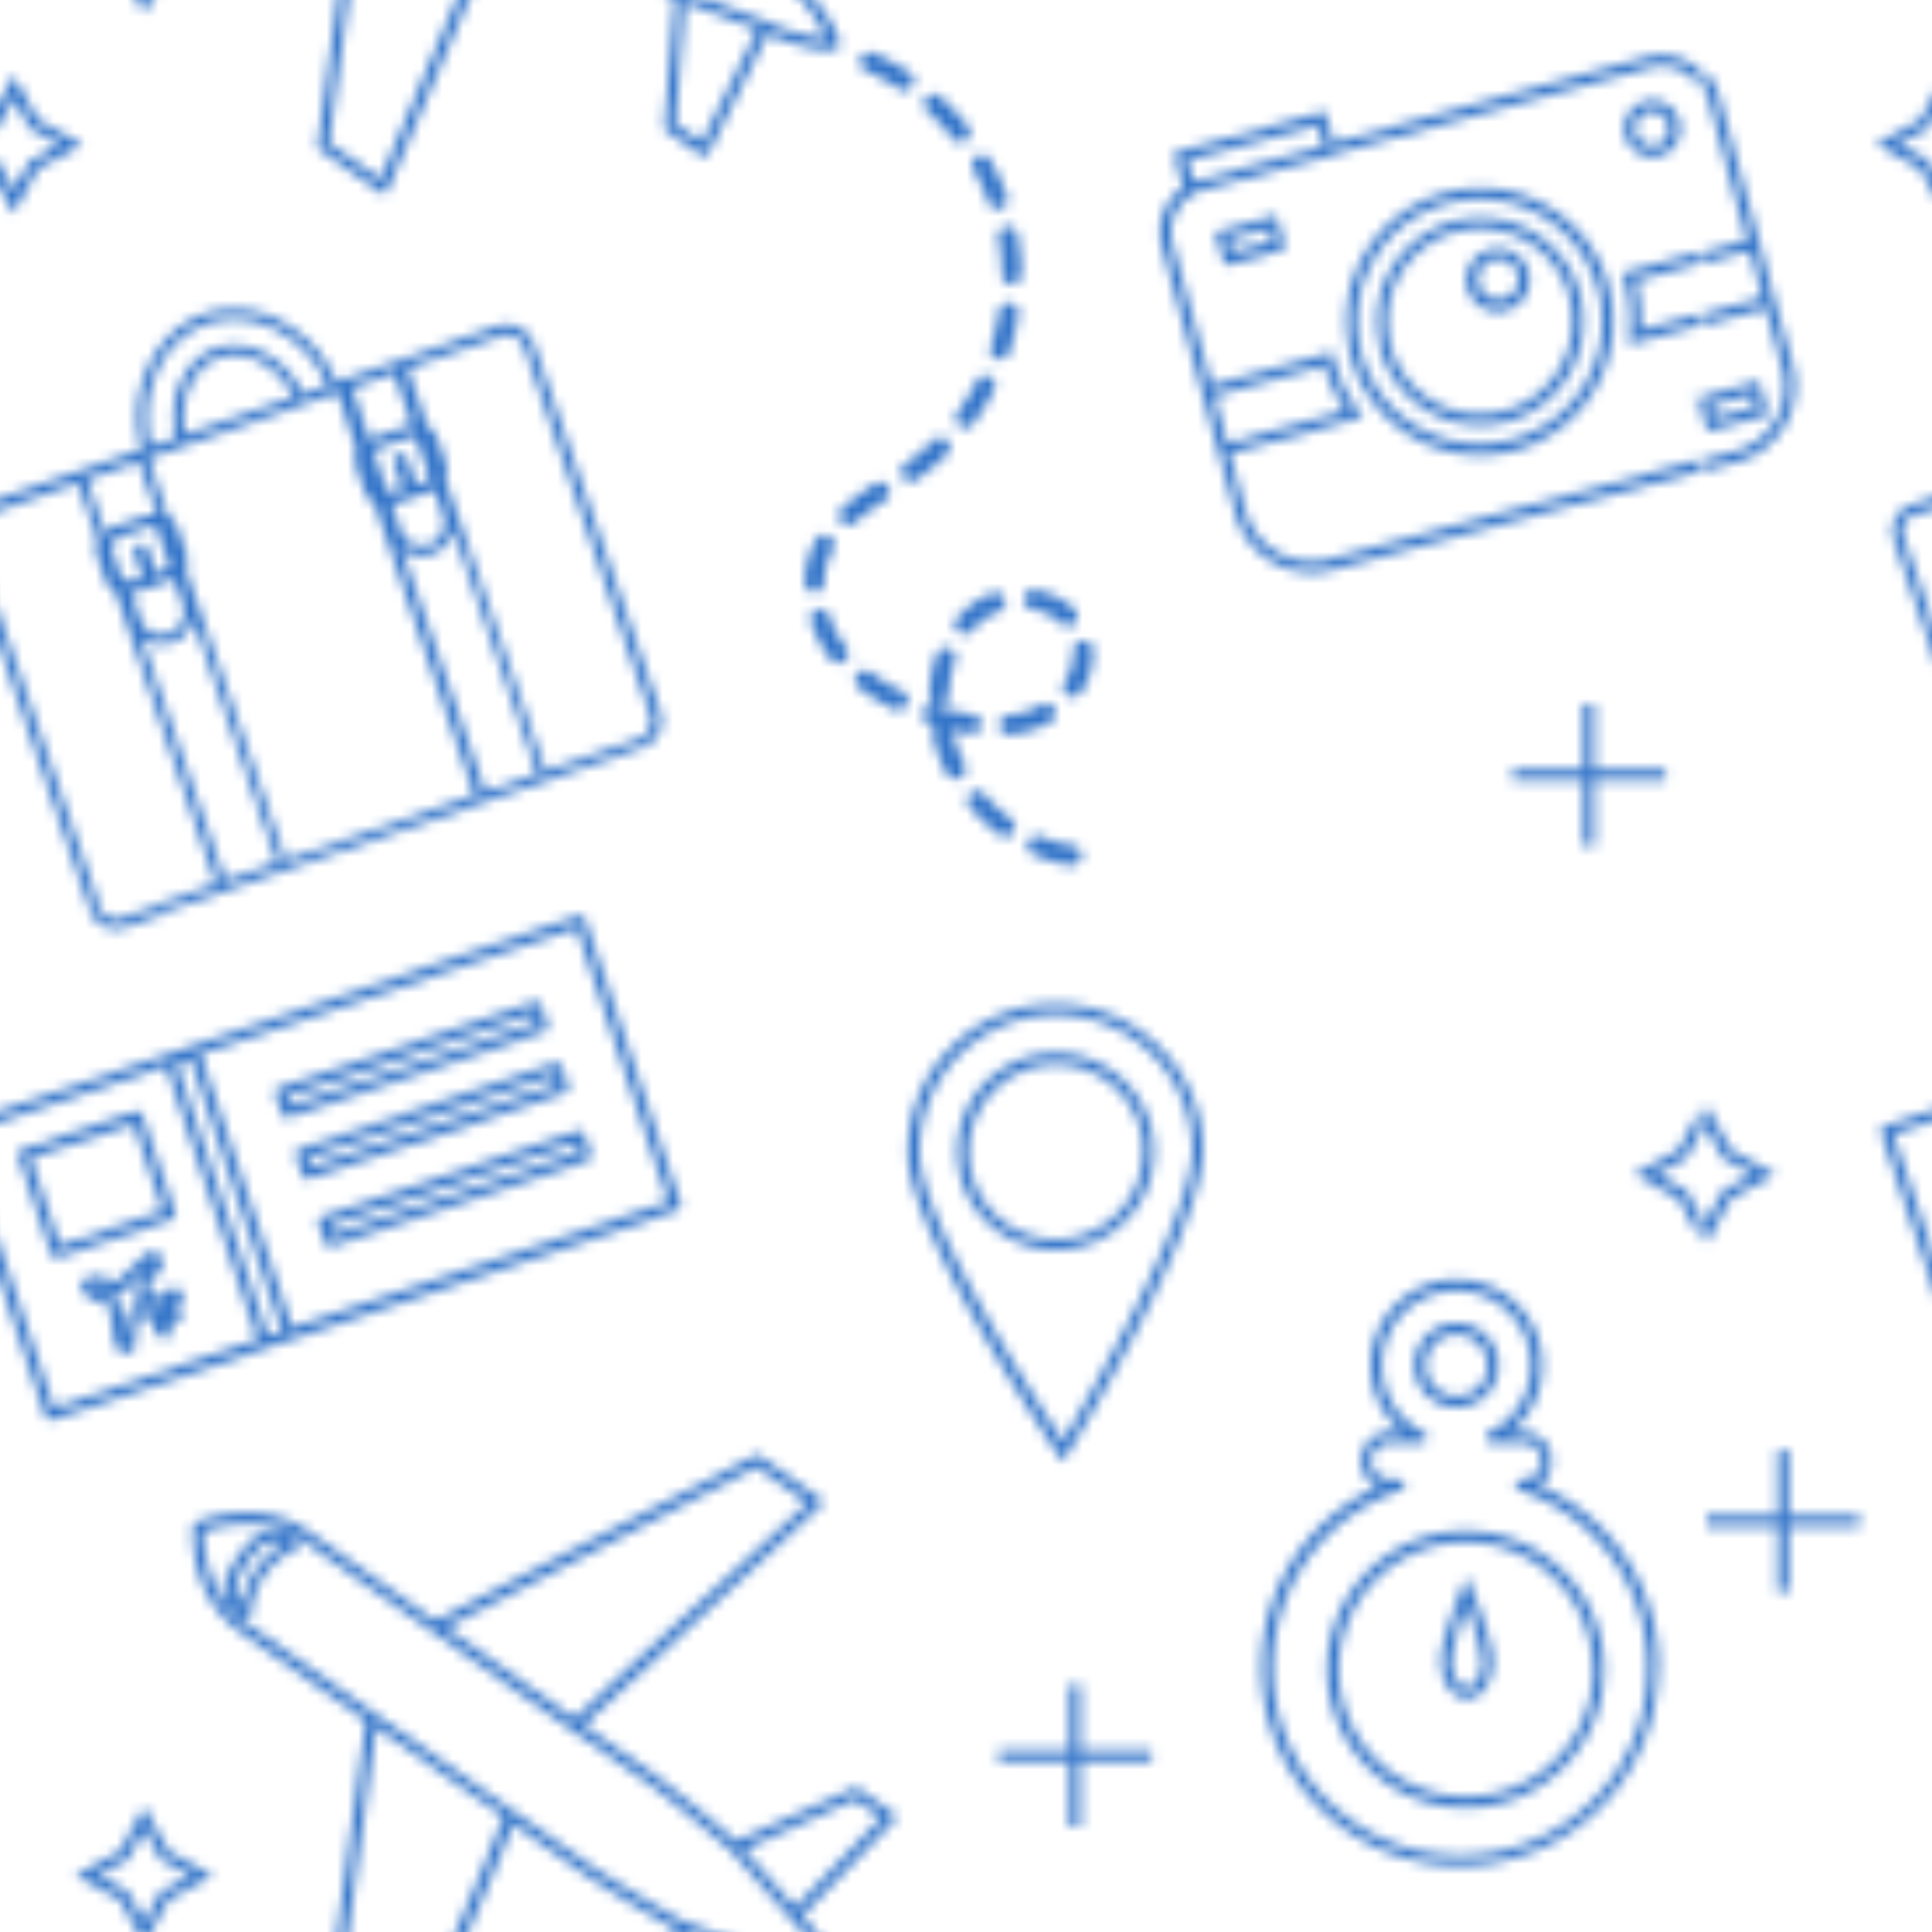 <svg id="OBJECTS" xmlns="http://www.w3.org/2000/svg" xmlns:xlink="http://www.w3.org/1999/xlink" viewBox="0 0 184.08 184.08"><defs><style>.cls-1{fill:none;}.cls-2{fill:#3475c9;}.cls-3{fill:url(#Nueva_muestra_de_motivo_3);}</style><pattern id="Nueva_muestra_de_motivo_3" data-name="Nueva muestra de motivo 3" width="183.61" height="183.84" patternTransform="translate(346.61 -280.92)" patternUnits="userSpaceOnUse" viewBox="0 0 183.61 183.84"><rect class="cls-1" width="183.61" height="183.84"/><path class="cls-2" d="M72.23,129.65l12.07,35.1a2.68,2.68,0,0,1-.13,2,2.63,2.63,0,0,1-1.52,1.35h0L71.43,172h0l-3.55,1.22h0L48.06,180h0l-5.39,1.86-9.37,3.22a2.67,2.67,0,0,1-3.4-1.66l-12.07-35.1a2.58,2.58,0,0,1,1.69-3.29h0l15.38-5.32c-1.55-5.29,1.13-11.22,5.93-12.88h0a9.33,9.33,0,0,1,7.67.88,11.3,11.3,0,0,1,4.93,5.59l.63-.22v0L59,131.39h0l2.35-.81,6.32-2.21v0l1.13-.39a2.69,2.69,0,0,1,3.4,1.66ZM28.78,142.93l-8.4,2.93,0-.09-.51.17h0a1.65,1.65,0,0,0-1.11,2.1l12.07,35.1a1.73,1.73,0,0,0,2.2,1.07l8.93-3.07-9.53-27.73a2.63,2.63,0,0,1-1.05-1.34l-.72-2.1a2.61,2.61,0,0,1,0-1.7Zm11,13a3.06,3.06,0,0,1-.94,1.6,3,3,0,0,1-1.05.62,3.08,3.08,0,0,1-2.95-.53l8,23.18,4.94-1.7Zm-2.26-5.14-1.26-3.66a1,1,0,0,0-.76,0l-2.71.93a1.08,1.08,0,0,0-.58.49,1.07,1.07,0,0,0-.1.91l.72,2.1a1.1,1.1,0,0,0,.64.66,1.16,1.16,0,0,0,.76,0L35,152a.41.41,0,0,1-.05-.09l-.77-2.24a.68.68,0,0,1,.43-.88.69.69,0,0,1,.88.43l.77,2.24s0,.07,0,.1l.72-.25A1.08,1.08,0,0,0,37.52,150.83Zm-.22,1.53-2.71.94a2.56,2.56,0,0,1-.71.11l.88,2.56a2.13,2.13,0,0,0,2.72,1.33,2.07,2.07,0,0,0,.73-.43,2.14,2.14,0,0,0,.6-2.29L37.92,152A2,2,0,0,1,37.3,152.36ZM34.6,140.9l-4.93,1.72,1.76,5.12a2.53,2.53,0,0,1,.37-.36,2.16,2.16,0,0,1,.63-.35l2.71-.93a2.49,2.49,0,0,1,1.23-.06l-.1-.28Zm1.19-1.48,2.35-.81c-.86-3.2.51-7.38,3.81-8.52h0c3.31-1.13,7,1.31,8.26,4.35l2.35-.81a10.39,10.39,0,0,0-4.51-5.08,8.44,8.44,0,0,0-6.91-.81h0a8.34,8.34,0,0,0-4.92,4.9A10.36,10.36,0,0,0,35.79,139.42Zm10.76-7.8a5,5,0,0,0-4.28-.64h0c-2.75,1-3.92,4.58-3.22,7.32l10.28-3.56A7.06,7.06,0,0,0,46.55,131.62Zm7,2.69-18,6.28L37.34,146a2.56,2.56,0,0,1,1,1.34l.73,2.1a2.61,2.61,0,0,1,0,1.7l9.53,27.73,18-6.21-9.53-27.72a2.71,2.71,0,0,1-1-1.34l-.72-2.11a2.58,2.58,0,0,1,0-1.69Zm3.06,4.55a2.25,2.25,0,0,1,.63-.34l2.71-.94a2.23,2.23,0,0,1,.71-.11l-1.73-5-4,1.41Zm1.67,4.85a1.1,1.1,0,0,0,.76,0l.72-.25a.35.35,0,0,1-.05-.08l-.77-2.25a.69.69,0,1,1,1.3-.45L61,143s0,.06,0,.1l.72-.25a1.08,1.08,0,0,0,.58-.49L61,138.65a1.1,1.1,0,0,0-.76,0l-2.71.93A1.13,1.13,0,0,0,57,140Zm1.29,3.75a2.15,2.15,0,0,0,1.08,1.23,2.17,2.17,0,0,0,1.64.1,2.24,2.24,0,0,0,.73-.43,2.15,2.15,0,0,0,.6-2.29l-.89-2.57a2.21,2.21,0,0,1-.62.35l-2.72.93a2.13,2.13,0,0,1-.7.11Zm5,0a3,3,0,0,1-.94,1.61,3.19,3.19,0,0,1-1.06.62,3.06,3.06,0,0,1-2.94-.53l8,23.18,4.94-1.7ZM71.34,130a1.73,1.73,0,0,0-2.2-1.08l-7.46,2.58-1.46.51,1.88,5.48a2.64,2.64,0,0,1,1,1.34l.73,2.11a2.74,2.74,0,0,1,0,1.7l9.53,27.72,8.93-3.07h0a1.76,1.76,0,0,0,1.07-2.2Z"/><path class="cls-2" d="M106.52,86.46l-8.69,9c2.09,2.32,3.25,4.11,3.52,5.46a.53.53,0,0,1-.42.69c-1.36.23-3.46-.25-6.41-1.46l-5.61,11.33a.47.47,0,0,1-.33.27.5.5,0,0,1-.43-.08l-3.25-2.28a.51.51,0,0,1-.21-.47l1-12.2c-4.5-2.51-8.27-5-8.31-5l-7.09-5-1.81,4.42L58.33,115a.49.49,0,0,1-.33.3.71.71,0,0,1-.2,0,.6.6,0,0,1-.25-.1l-5.67-4a.51.51,0,0,1-.22-.49l4.59-33.83-12-8.48c-4.88-3.44-4.5-9.65-4.48-9.92A.52.52,0,0,1,40,58c.24-.1,6-2.57,10.85.87l12,8.48L93.24,51.64a.52.52,0,0,1,.54,0l5.68,4a.53.53,0,0,1,.22.4.5.5,0,0,1-.17.41L77,77.3,84,82.2s3.63,2.76,7.51,6.15l11.17-5a.55.55,0,0,1,.51,0l3.24,2.29a.49.49,0,0,1,.22.38A.52.52,0,0,1,106.52,86.46ZM63.89,68l12.2,8.65,3.69-3.43L98.33,56.15l-4.89-3.44Zm5.48,18L57.21,77.52l-4.48,33,4.9,3.44,9.85-23.23ZM93.55,99.73l-6.89-2.6-.91,11.55,2.5,1.76Zm3.18-4h0l-5.66-6.43c-3.94-3.45-7.63-6.26-7.66-6.29l-7.56-5.25h0L62.59,68.39h0l-12.3-8.66c-3.79-2.67-8.33-1.31-9.53-.88,0,1.27.26,6,4.05,8.67l12.3,8.66,13.2,9.3h0l7.62,5.36s3.9,2.54,8.48,5.09l8,3h0a16.29,16.29,0,0,0,5.7,1.62A16.49,16.49,0,0,0,96.73,95.77Zm8.62-9.6-2.51-1.76L92.29,89.15l4.84,5.5Z"/><path class="cls-2" d="M50,60a.53.53,0,0,1-.31.44,7.46,7.46,0,0,0-4.41,6.26.49.49,0,0,1-.31.43.52.52,0,0,1-.53-.07,8.39,8.39,0,0,1-.93-.86A2.91,2.91,0,0,1,43,63.12a10.48,10.48,0,0,1,2.54-3.6A2.9,2.9,0,0,1,48.66,59a9.9,9.9,0,0,1,1.12.58A.52.52,0,0,1,50,60Zm-1.64,0-.14-.06a1.94,1.94,0,0,0-.51-.14,1.85,1.85,0,0,0-1.48.49A9.51,9.51,0,0,0,44,63.53a1.84,1.84,0,0,0,.34,2l.1.12A8.47,8.47,0,0,1,48.39,60Z"/><path class="cls-2" d="M136,22.29c.18,7.53-12.37,28.33-12.91,29.21l-.42.7-.45-.68c-.58-.85-14.13-21-14.31-28.55A14,14,0,1,1,136,22.29Zm-1,0a13,13,0,1,0-26,.63c.16,6.48,11.27,23.67,13.67,27.32C124.87,46.5,135.14,28.79,135,22.31Z"/><path class="cls-2" d="M131.34,22.4a9.37,9.37,0,1,1-9.59-9.14A9.39,9.39,0,0,1,131.34,22.4Zm-1,0A8.33,8.33,0,1,0,122.18,31,8.34,8.34,0,0,0,130.3,22.42Z"/><path class="cls-2" d="M179.42,71.8A18.87,18.87,0,0,0,168,54.43a2.78,2.78,0,0,0-1.54-5.09h-1.12a8.07,8.07,0,0,0,3-6.33A8.15,8.15,0,0,0,152,43a8.06,8.06,0,0,0,3,6.33h-1.11a2.77,2.77,0,0,0-1.24,5.26,18.9,18.9,0,1,0,26.73,17.2ZM156.83,50.38a.52.52,0,0,0,.51-.4.53.53,0,0,0-.28-.58,7.11,7.11,0,1,1,6.22,0A.52.52,0,0,0,163,50a.52.52,0,0,0,.51.4h2.9a1.74,1.74,0,1,1,0,3.47h-.08a.52.52,0,0,0-.51.44.52.52,0,0,0,.35.58,17.87,17.87,0,1,1-11.3,0,.51.51,0,0,0,.34-.58.52.52,0,0,0-.51-.44h-.77a1.74,1.74,0,1,1,0-3.47ZM164.16,43a4,4,0,1,0-4,4A4,4,0,0,0,164.16,43Zm-1,0a2.95,2.95,0,1,1-3-2.95A3,3,0,0,1,163.12,43Z"/><path class="cls-2" d="M174.22,72A13.18,13.18,0,1,0,161,85.16,13.2,13.2,0,0,0,174.22,72Zm-1,0A12.14,12.14,0,1,1,161,59.84,12.16,12.16,0,0,1,173.18,72Z"/><path class="cls-2" d="M163.63,71.11c0-1.8-1.95-6.59-2-6.79l-.48-1.18-.48,1.18c-.09.2-2,5-2,6.79,0,2,1.1,3.64,2.51,3.64S163.63,73.15,163.63,71.11Zm-1,0c0,1.39-.69,2.6-1.47,2.6s-1.47-1.21-1.47-2.6A22.37,22.37,0,0,1,161.12,66,22.37,22.37,0,0,1,162.59,71.11Z"/><path class="cls-2" d="M124.42,178.57a.94.94,0,0,0-.77-1.07,12.55,12.55,0,0,1-3-.85.93.93,0,1,0-.72,1.71,14.68,14.68,0,0,0,3.37,1l.15,0A.94.94,0,0,0,124.42,178.57Zm-6.51-2.32a.93.93,0,0,0-.19-1.3,14.67,14.67,0,0,1-2.52-2.34.91.91,0,0,0-1.3-.1.92.92,0,0,0-.11,1.3,17.15,17.15,0,0,0,2.83,2.63.88.88,0,0,0,.55.19A.91.91,0,0,0,117.91,176.25Zm-5-5.24a.93.93,0,0,0,.4-1.25,13.8,13.8,0,0,1-1.2-3.2l0-.1c.59.14,1.16.25,1.71.34a.93.93,0,0,0,1.06-.78A.92.92,0,0,0,114,165a22.73,22.73,0,0,1-3.25-.79l-.15-.05a.93.93,0,1,0-.57,1.76l.16.06.36.11a.89.89,0,0,0-.31.92,15.59,15.59,0,0,0,1.35,3.63.93.93,0,0,0,.83.5A.9.9,0,0,0,112.88,171Zm4.78-4.1a10.8,10.8,0,0,0,2.7-.68,7.26,7.26,0,0,0,1.12-.55.92.92,0,1,0-.94-1.59,6.2,6.2,0,0,1-.86.42,9,9,0,0,1-2.24.56.92.92,0,0,0,.11,1.84Zm-9.86-2.85a.93.93,0,0,0-.43-1.24,18.07,18.07,0,0,1-3-1.81.93.93,0,1,0-1.12,1.48,20.32,20.32,0,0,0,3.27,2,1,1,0,0,0,.4.09A.94.94,0,0,0,107.8,164.06Zm3.94-.88a11.63,11.63,0,0,1,.62-3.31.92.92,0,0,0-.56-1.18.94.94,0,0,0-1.19.56,13.33,13.33,0,0,0-.72,3.86.93.93,0,0,0,.89,1h0A.92.92,0,0,0,111.74,163.18Zm12.65-.33a6.94,6.94,0,0,0,1.12-3.69c0-.11,0-.21,0-.32a.9.9,0,0,0-1-.87.94.94,0,0,0-.88,1,1.48,1.48,0,0,1,0,.21,5.14,5.14,0,0,1-.84,2.71.93.93,0,0,0,.3,1.28,1,1,0,0,0,.49.14A.93.93,0,0,0,124.39,162.85Zm-22.57-2.93a.93.93,0,0,0,.17-1.3,10.18,10.18,0,0,1-1.58-2.94.93.93,0,1,0-1.75.6,12.11,12.11,0,0,0,1.86,3.47.9.9,0,0,0,.73.36A.93.93,0,0,0,101.82,159.92ZM114,157a6.87,6.87,0,0,1,1.63-1.38,5.67,5.67,0,0,1,.93-.44.92.92,0,1,0-.61-1.74,7.38,7.38,0,0,0-1.27.59,8.92,8.92,0,0,0-2.08,1.76.92.92,0,0,0,.09,1.3.9.9,0,0,0,.61.23A.92.92,0,0,0,114,157Zm9.77-.72a.93.93,0,0,0,0-1.31,7.2,7.2,0,0,0-3.71-1.83.94.94,0,0,0-1.08.74.92.92,0,0,0,.75,1.08,5.45,5.45,0,0,1,2.76,1.35.92.92,0,0,0,1.31,0Zm-23.85-3.88a7,7,0,0,1,.69-2.89l.11-.21a.93.93,0,1,0-1.64-.87l-.14.27a9.07,9.07,0,0,0-.88,3.64.94.94,0,0,0,.9,1h0A.94.94,0,0,0,99.91,152.41Zm2.88-5.67a24.75,24.75,0,0,1,2.83-2.09.93.93,0,1,0-1-1.55,26.42,26.42,0,0,0-3,2.25.93.93,0,0,0-.08,1.31.94.94,0,0,0,1.31.08Zm5.91-4.11.44-.32a22.69,22.69,0,0,0,2.49-2.12.93.93,0,0,0-1.31-1.32,20.88,20.88,0,0,1-2.27,1.95l-.41.29a.93.93,0,0,0,.53,1.69A1,1,0,0,0,108.7,142.63Zm5.4-5.33a23.29,23.29,0,0,0,2-3.25.92.92,0,0,0-1.65-.83,22.77,22.77,0,0,1-1.83,3,.92.92,0,0,0,.21,1.29.9.9,0,0,0,.54.18A.91.91,0,0,0,114.1,137.3Zm3.43-6.76a23.84,23.84,0,0,0,.88-3.69.92.92,0,0,0-.77-1.06.93.93,0,0,0-1.06.77,22.24,22.24,0,0,1-.81,3.41.93.93,0,0,0,.59,1.17,1,1,0,0,0,.29,0A.92.92,0,0,0,117.53,130.54Zm.24-6.55a.93.93,0,0,0,.92-.94c0-.73,0-1.46-.13-2.17q-.09-.82-.24-1.62a.93.93,0,0,0-1.08-.74.91.91,0,0,0-.74,1.08c.09.49.16,1,.22,1.48.07.65.11,1.32.12,2a.92.92,0,0,0,.92.92Zm-1-7.21a.93.93,0,0,0,.55-1.19,25.11,25.11,0,0,0-1.59-3.46.93.93,0,0,0-1.62.91,22.94,22.94,0,0,1,1.47,3.19.93.93,0,0,0,.87.6A1.25,1.25,0,0,0,116.76,116.78Zm-3.31-6.5a.92.92,0,0,0,.15-1.3,23.48,23.48,0,0,0-2.57-2.79.93.93,0,1,0-1.26,1.36,22.36,22.36,0,0,1,2.38,2.57.9.9,0,0,0,.73.36A.94.94,0,0,0,113.45,110.28Zm-5.15-5.16a.93.93,0,0,0-.26-1.28,21.86,21.86,0,0,0-3.35-1.83.93.93,0,1,0-.74,1.7,20.36,20.36,0,0,1,3.07,1.67.86.86,0,0,0,.51.16A.93.93,0,0,0,108.3,105.12Z"/><path class="cls-2" d="M176.27,109.88a2.67,2.67,0,0,1,1.88-3.3h0a2.62,2.62,0,0,1,2,.26,2.69,2.69,0,0,1,1,3.66,2.69,2.69,0,0,1-1.63,1.27h0A2.69,2.69,0,0,1,176.27,109.88Zm1-.27a1.65,1.65,0,0,0,2,1.15h0a1.65,1.65,0,0,0-.86-3.18h0a1.67,1.67,0,0,0-1.15,2Z"/><path class="cls-2" d="M174.58,124c0,.07,0,.14.07.21a12.77,12.77,0,0,1-8.91,15.63h-.06a12.75,12.75,0,0,1-15.57-8.92h0a1.74,1.74,0,0,1-.05-.22l0-.13a12.65,12.65,0,0,1,9-15.28l.06,0a12.66,12.66,0,0,1,15.47,8.61Zm-.94.48-.1-.29a11.61,11.61,0,0,0-14.2-7.9h-.05a11.62,11.62,0,0,0-8.25,14l.07.32a11.68,11.68,0,0,0,22.53-6.18Z"/><path class="cls-2" d="M191.8,131.66a7.54,7.54,0,0,1-5.32,9.28L148.35,151.2a7.56,7.56,0,0,1-9.24-5.29l-7-25.48a5.23,5.23,0,0,1,2-5.66l-.9-3.3,14.43-3.94.82,3,29.84-8.18a5.28,5.28,0,0,1,4,.5,5.17,5.17,0,0,1,2.46,3.16l4,14.52h0L190,125h0Zm-4.06-10.87-10.48,2.87a15.06,15.06,0,0,1,.46,4.69L189,125.28Zm-53.2-8.59.55,2,.68-.19h0l.1.37-.1-.37,11.74-3.16-.56-2Zm56.26,19.73-1.55-5.65-12.7,3.47.08-.76a14.45,14.45,0,0,0-.42-5.25l-.25-.81,11.51-3.14-3.7-13.51a4.19,4.19,0,0,0-5.12-2.94h0l-30.35,8.31,0,.06L136.05,115h0a4.19,4.19,0,0,0-2.92,5.14l3.69,13.48,11.53-3.15.16.69a.83.83,0,0,0,0,.15,14.28,14.28,0,0,0,2.3,4.72l.46.61-12.71,3.48,1.51,5.5a6.52,6.52,0,0,0,8,4.57l38.13-10.26a6.51,6.51,0,0,0,4.59-8Zm-52.47,7.19,11.25-3.07a15.65,15.65,0,0,1-2-4.29l-10.49,2.87Z"/><path class="cls-2" d="M143,117.43l.87,3.19-5.8,1.59-.88-3.19Zm-.41,2.46-.32-1.18-3.8,1,.33,1.18Z"/><path class="cls-2" d="M188.6,133.24l.88,3.19L183.67,138l-.87-3.19Zm-.4,2.46-.33-1.18-3.79,1,.32,1.18Z"/><path class="cls-2" d="M171.84,124.71c0,.08,0,.16.08.24A9.88,9.88,0,0,1,165,137.08l0,0a9.9,9.9,0,0,1-12.1-6.93,2.38,2.38,0,0,1-.05-.26l0-.13a9.84,9.84,0,0,1,7-11.75h0a9.84,9.84,0,0,1,12,6.57Zm-.93.51a1.09,1.09,0,0,0,0-.17l-.05-.15A8.82,8.82,0,0,0,160.09,119h0a8.81,8.81,0,0,0-6.26,10.52l0,.16c0,.06,0,.12.05.18a8.74,8.74,0,0,0,2.85,4.44,8.84,8.84,0,0,0,8,1.76h0a8.84,8.84,0,0,0,6.18-10.86Z"/><path class="cls-2" d="M167,122.76a3,3,0,1,1-3.62-2.08A3,3,0,0,1,167,122.76Zm-1,.27a1.91,1.91,0,1,0-1.35,2.33A1.91,1.91,0,0,0,166,123Z"/><path class="cls-2" d="M38.49,35.84a.54.54,0,0,1,.31.28.5.5,0,0,1,0,.4.14.14,0,0,0,0,.06l-.52,1a1.47,1.47,0,0,1,.42.47.56.56,0,0,1,0,.4.53.53,0,0,1-.27.3,1.25,1.25,0,0,1-.62.12L37.64,40a.55.55,0,0,1-.25.36.54.54,0,0,1-.43,0l-.46-.15a.54.54,0,0,1-.34-.39l-.25-1.18c-.51-.12-.89-.23-.89-.23l-.38-.13-.12.14-.34,3a.53.53,0,0,1-.24.39l-.11,0a.47.47,0,0,1-.33,0l-.81-.27a.51.51,0,0,1-.34-.41l-.6-3.85-1.44-.49a1.87,1.87,0,0,1-1.17-1.34.5.5,0,0,1,.17-.51,1.9,1.9,0,0,1,1.74-.36l1.44.49,2.81-2.71a.5.5,0,0,1,.52-.11l.81.27a.49.49,0,0,1,.32.31.51.51,0,0,1,0,.45l-1.54,2.58v.18l.36.12s.4.15.87.36l.92-.79a.5.5,0,0,1,.5-.1l.26.09.06,0ZM37.13,37.5l-.09.08a.5.5,0,0,1-.56.08c-.57-.26-1.08-.46-1.09-.46L34.71,37a.52.52,0,0,1-.35-.47l0-.69a.6.6,0,0,1,.08-.29l1.09-1.84L33,36.1a.51.51,0,0,1-.53.11l-1.74-.58a.61.61,0,0,0-.4,0,.7.7,0,0,0,.32.23l1.74.59a.53.53,0,0,1,.35.41l.53,3.44.24-2.12a.47.47,0,0,1,.12-.28l.45-.53a.5.5,0,0,1,.56-.16l.7.23s.52.16,1.13.29a.52.52,0,0,1,.39.4l0,.13v0a.49.49,0,0,1,.2-.33.53.53,0,0,1,0-.39Z"/><path class="cls-2" d="M50.2,24.89l-.62-1.84a.51.51,0,0,1,.33-.66l24.33-8.17a.53.53,0,0,1,.66.33l.62,1.85a.52.52,0,0,1-.33.65L50.86,25.22A.52.52,0,0,1,50.2,24.89Zm.82-.82,23.35-7.84-.29-.86L50.73,23.21Z"/><path class="cls-2" d="M77.14.52l9.08,27.05a.53.53,0,0,1-.33.66L54.49,38.77l-5.43,1.82-2.3.77L26.37,48.2a.53.53,0,0,1-.66-.33l-9.07-27a.51.51,0,0,1,.32-.66L76.48.19A.52.52,0,0,1,77.14.52ZM38.23,14.32l8.69,25.89,1.32-.45L39.55,13.88ZM26.53,47.05l19.4-6.51L37.19,14.47,17.79,21ZM76.32,1.34l-35.84,12,8.74,26.06,4.93-1.65L85.07,27.41Z"/><path class="cls-2" d="M34.93,19.15l3.12,9.3a.51.51,0,0,1-.33.66l-10.8,3.63a.52.52,0,0,1-.65-.33l-3.12-9.3a.51.51,0,0,1,.32-.66l10.8-3.62A.51.51,0,0,1,34.93,19.15Zm-.82.83L24.3,23.27l2.79,8.31,9.81-3.29Z"/><path class="cls-2" d="M48.24,19.05l-.62-1.85a.51.51,0,0,1,.33-.65L72.28,8.38a.53.53,0,0,1,.66.33l.62,1.84a.52.52,0,0,1-.33.66L48.9,19.38A.52.52,0,0,1,48.24,19.05Zm.82-.82,23.35-7.84-.29-.86L48.77,17.37Z"/><path class="cls-2" d="M52.36,31.34l-.62-1.84a.53.53,0,0,1,.33-.66l24.34-8.16a.51.51,0,0,1,.65.33l.62,1.84a.52.52,0,0,1-.32.66L53,31.67A.52.52,0,0,1,52.36,31.34Zm.82-.82,23.35-7.83-.29-.86L52.9,29.66Z"/><rect class="cls-2" x="6.76" y="51.08" width="1.04" height="13.53"/><rect class="cls-2" y="57.33" width="14.57" height="1.04"/><rect class="cls-2" x="123.31" y="73.45" width="1.04" height="13.53"/><rect class="cls-2" x="116.54" y="79.7" width="14.57" height="1.04"/><rect class="cls-2" x="172.28" y="163.99" width="1.04" height="13.53"/><rect class="cls-2" x="165.52" y="170.23" width="14.57" height="1.04"/><path class="cls-2" d="M25,113l4.23-2.32L25,108.33l-2.32-4.24-2.31,4.24-4.24,2.31L20.36,113l2.31,4.23Zm-3.87-3.87,1.55-2.83,1.55,2.83,2.83,1.55-2.83,1.55L22.67,115l-1.55-2.83-2.83-1.55Z"/><path class="cls-2" d="M185.93,27.12l4.23-2.31-4.23-2.32-2.31-4.23-2.32,4.23-4.23,2.32,4.23,2.31,2.32,4.23Zm-3.86-3.86,1.55-2.83,1.54,2.83L188,24.81l-2.83,1.55-1.54,2.83-1.55-2.83-2.83-1.55Z"/><path class="cls-2" d="M37.43,93.94l4.24-2.32-4.24-2.31-2.31-4.24L32.8,89.31l-4.23,2.31,4.23,2.32,2.32,4.23Zm-3.86-3.87,1.55-2.83,1.55,2.83,2.83,1.55-2.83,1.55L35.12,96l-1.55-2.83-2.83-1.55Z"/><path class="cls-2" d="M8.19,131.66a7.55,7.55,0,0,1-.73,5.75,7.51,7.51,0,0,1-4.59,3.53L-35.26,151.2a7.57,7.57,0,0,1-9.25-5.29l-7-25.48a5.24,5.24,0,0,1,2-5.66l-.9-3.3,14.43-3.94.82,3,29.84-8.18a5.28,5.28,0,0,1,4,.5A5.19,5.19,0,0,1,1.16,106l4,14.52h0L6.34,125h0ZM4.13,120.79l-10.48,2.87a15.37,15.37,0,0,1,.46,4.69l11.23-3.07Zm-53.21-8.59.55,2,.69-.19h0l.1.37-.1-.37,11.75-3.16-.56-2ZM7.18,131.93l-1.54-5.65-12.7,3.47L-7,129a14.24,14.24,0,0,0-.43-5.25l-.25-.81,11.52-3.14L.16,106.28a4.17,4.17,0,0,0-2-2.53A4.15,4.15,0,0,0-5,103.34h0l-30.34,8.31v.06L-47.56,115h0a4.21,4.21,0,0,0-2.93,5.14l3.7,13.48,11.52-3.15.17.69,0,.15A14.31,14.31,0,0,0-32.76,136l.45.61L-45,140.13l1.5,5.5a6.53,6.53,0,0,0,8,4.57L2.6,139.94a6.45,6.45,0,0,0,4-3.05A6.43,6.43,0,0,0,7.18,131.93Zm-52.46,7.19L-34,136.05a15.09,15.09,0,0,1-2-4.29l-10.5,2.87Z"/><path class="cls-2" d="M5,133.24l.87,3.19L.06,138l-.88-3.19Zm-.41,2.46-.32-1.18-3.8,1,.32,1.18Z"/><path class="cls-2" d="M2.32,27.12l4.23-2.31L2.32,22.49,0,18.26l-2.31,4.23-4.24,2.32,4.24,2.31L0,31.35Zm-3.87-3.86L0,20.43l1.55,2.83,2.83,1.55L1.55,26.36,0,29.19l-1.55-2.83-2.83-1.55Z"/><path class="cls-2" d="M72.23-54.2,84.3-19.1a2.67,2.67,0,0,1-.13,2,2.68,2.68,0,0,1-1.52,1.36h0L71.43-11.85h0l-3.55,1.22h0L48.06-3.81h0L42.67-2,33.3,1.27A2.68,2.68,0,0,1,29.9-.39L17.83-35.49a2.59,2.59,0,0,1,1.69-3.3h0L34.9-44.11C33.35-49.4,36-55.33,40.83-57h0a9.33,9.33,0,0,1,7.67.88,11.25,11.25,0,0,1,4.93,5.59l.63-.22v0L59-52.45h0l2.35-.81,6.32-2.21v0l1.13-.4a2.68,2.68,0,0,1,2,.13A2.66,2.66,0,0,1,72.23-54.2ZM28.78-40.91,20.38-38l0-.1-.51.18h0a1.65,1.65,0,0,0-1.11,2.1L30.79-.7A1.73,1.73,0,0,0,33,.37L41.92-2.7,32.39-30.42a2.63,2.63,0,0,1-1.05-1.34l-.72-2.11a2.58,2.58,0,0,1,0-1.69Zm11,13a3,3,0,0,1-.94,1.61,3,3,0,0,1-1.05.62,3.08,3.08,0,0,1-2.95-.53L42.81-3l4.94-1.7ZM37.52-33l-1.26-3.67a1.1,1.1,0,0,0-.76,0l-2.71.94a1,1,0,0,0-.58.49,1,1,0,0,0-.1.9l.72,2.11a1.08,1.08,0,0,0,.64.65,1.1,1.1,0,0,0,.76,0l.72-.25a.35.35,0,0,1-.05-.08l-.77-2.25a.68.68,0,0,1,.43-.88.7.7,0,0,1,.88.43l.77,2.25s0,.06,0,.1l.72-.25A1.08,1.08,0,0,0,37.52-33Zm-.22,1.53-2.71.93a2.23,2.23,0,0,1-.71.11l.88,2.57a2.12,2.12,0,0,0,1.08,1.23,2.17,2.17,0,0,0,1.64.1,2.24,2.24,0,0,0,.73-.43,2.15,2.15,0,0,0,.6-2.29l-.89-2.57A2.21,2.21,0,0,1,37.3-31.48ZM34.6-42.94l-4.93,1.72,1.76,5.12a1.8,1.8,0,0,1,.37-.36,2.16,2.16,0,0,1,.63-.35l2.71-.94a2.23,2.23,0,0,1,.71-.11,2.24,2.24,0,0,1,.52.06l-.1-.28Zm1.19-1.48,2.35-.81c-.86-3.21.51-7.38,3.81-8.53h0c3.31-1.14,7,1.3,8.26,4.35l2.35-.82a10.37,10.37,0,0,0-4.51-5.07,8.4,8.4,0,0,0-6.91-.81h0a8.4,8.4,0,0,0-4.92,4.9A10.4,10.4,0,0,0,35.79-44.42Zm10.76-7.8a5.08,5.08,0,0,0-4.28-.65h0c-2.75,1-3.92,4.59-3.22,7.33L49.32-49.1A7.06,7.06,0,0,0,46.55-52.22Zm7,2.69-18,6.28,1.85,5.37a2.64,2.64,0,0,1,1,1.34l.73,2.11a2.61,2.61,0,0,1,0,1.7L48.64-5l18-6.2L57.15-38.93a2.71,2.71,0,0,1-1-1.34l-.72-2.11a2.61,2.61,0,0,1,0-1.7ZM56.56-45a2.27,2.27,0,0,1,.63-.35l2.71-.93a2.23,2.23,0,0,1,.71-.11l-1.73-5-4,1.41Zm1.67,4.85a1.1,1.1,0,0,0,.76,0l.72-.25a.41.41,0,0,1-.05-.09l-.77-2.24a.68.68,0,0,1,.42-.88.69.69,0,0,1,.88.43L61-40.89s0,.07,0,.1L61.7-41a1.07,1.07,0,0,0,.58-.48L61-45.19a1.1,1.1,0,0,0-.76,0l-2.71.93a1.08,1.08,0,0,0-.58.49Zm1.29,3.74a2.09,2.09,0,0,0,1.08,1.23,2.13,2.13,0,0,0,1.64.1,2.07,2.07,0,0,0,.73-.43,2.14,2.14,0,0,0,.6-2.29l-.89-2.57a2,2,0,0,1-.62.35l-2.72.94a2.13,2.13,0,0,1-.7.11Zm5,0a3,3,0,0,1-.94,1.6,2.88,2.88,0,0,1-1.06.62,3.06,3.06,0,0,1-2.94-.53l8,23.18,4.94-1.7Zm6.8-17.5a1.75,1.75,0,0,0-.88-1A1.73,1.73,0,0,0,69.14-55l-7.46,2.58-1.46.51,1.88,5.48a2.6,2.6,0,0,1,1,1.34l.73,2.11a2.74,2.74,0,0,1,0,1.7L73.4-13.52l8.93-3.07h0a1.73,1.73,0,0,0,1-.88,1.69,1.69,0,0,0,.09-1.32Z"/></pattern></defs><rect class="cls-3" width="184.08" height="184.08"/></svg>